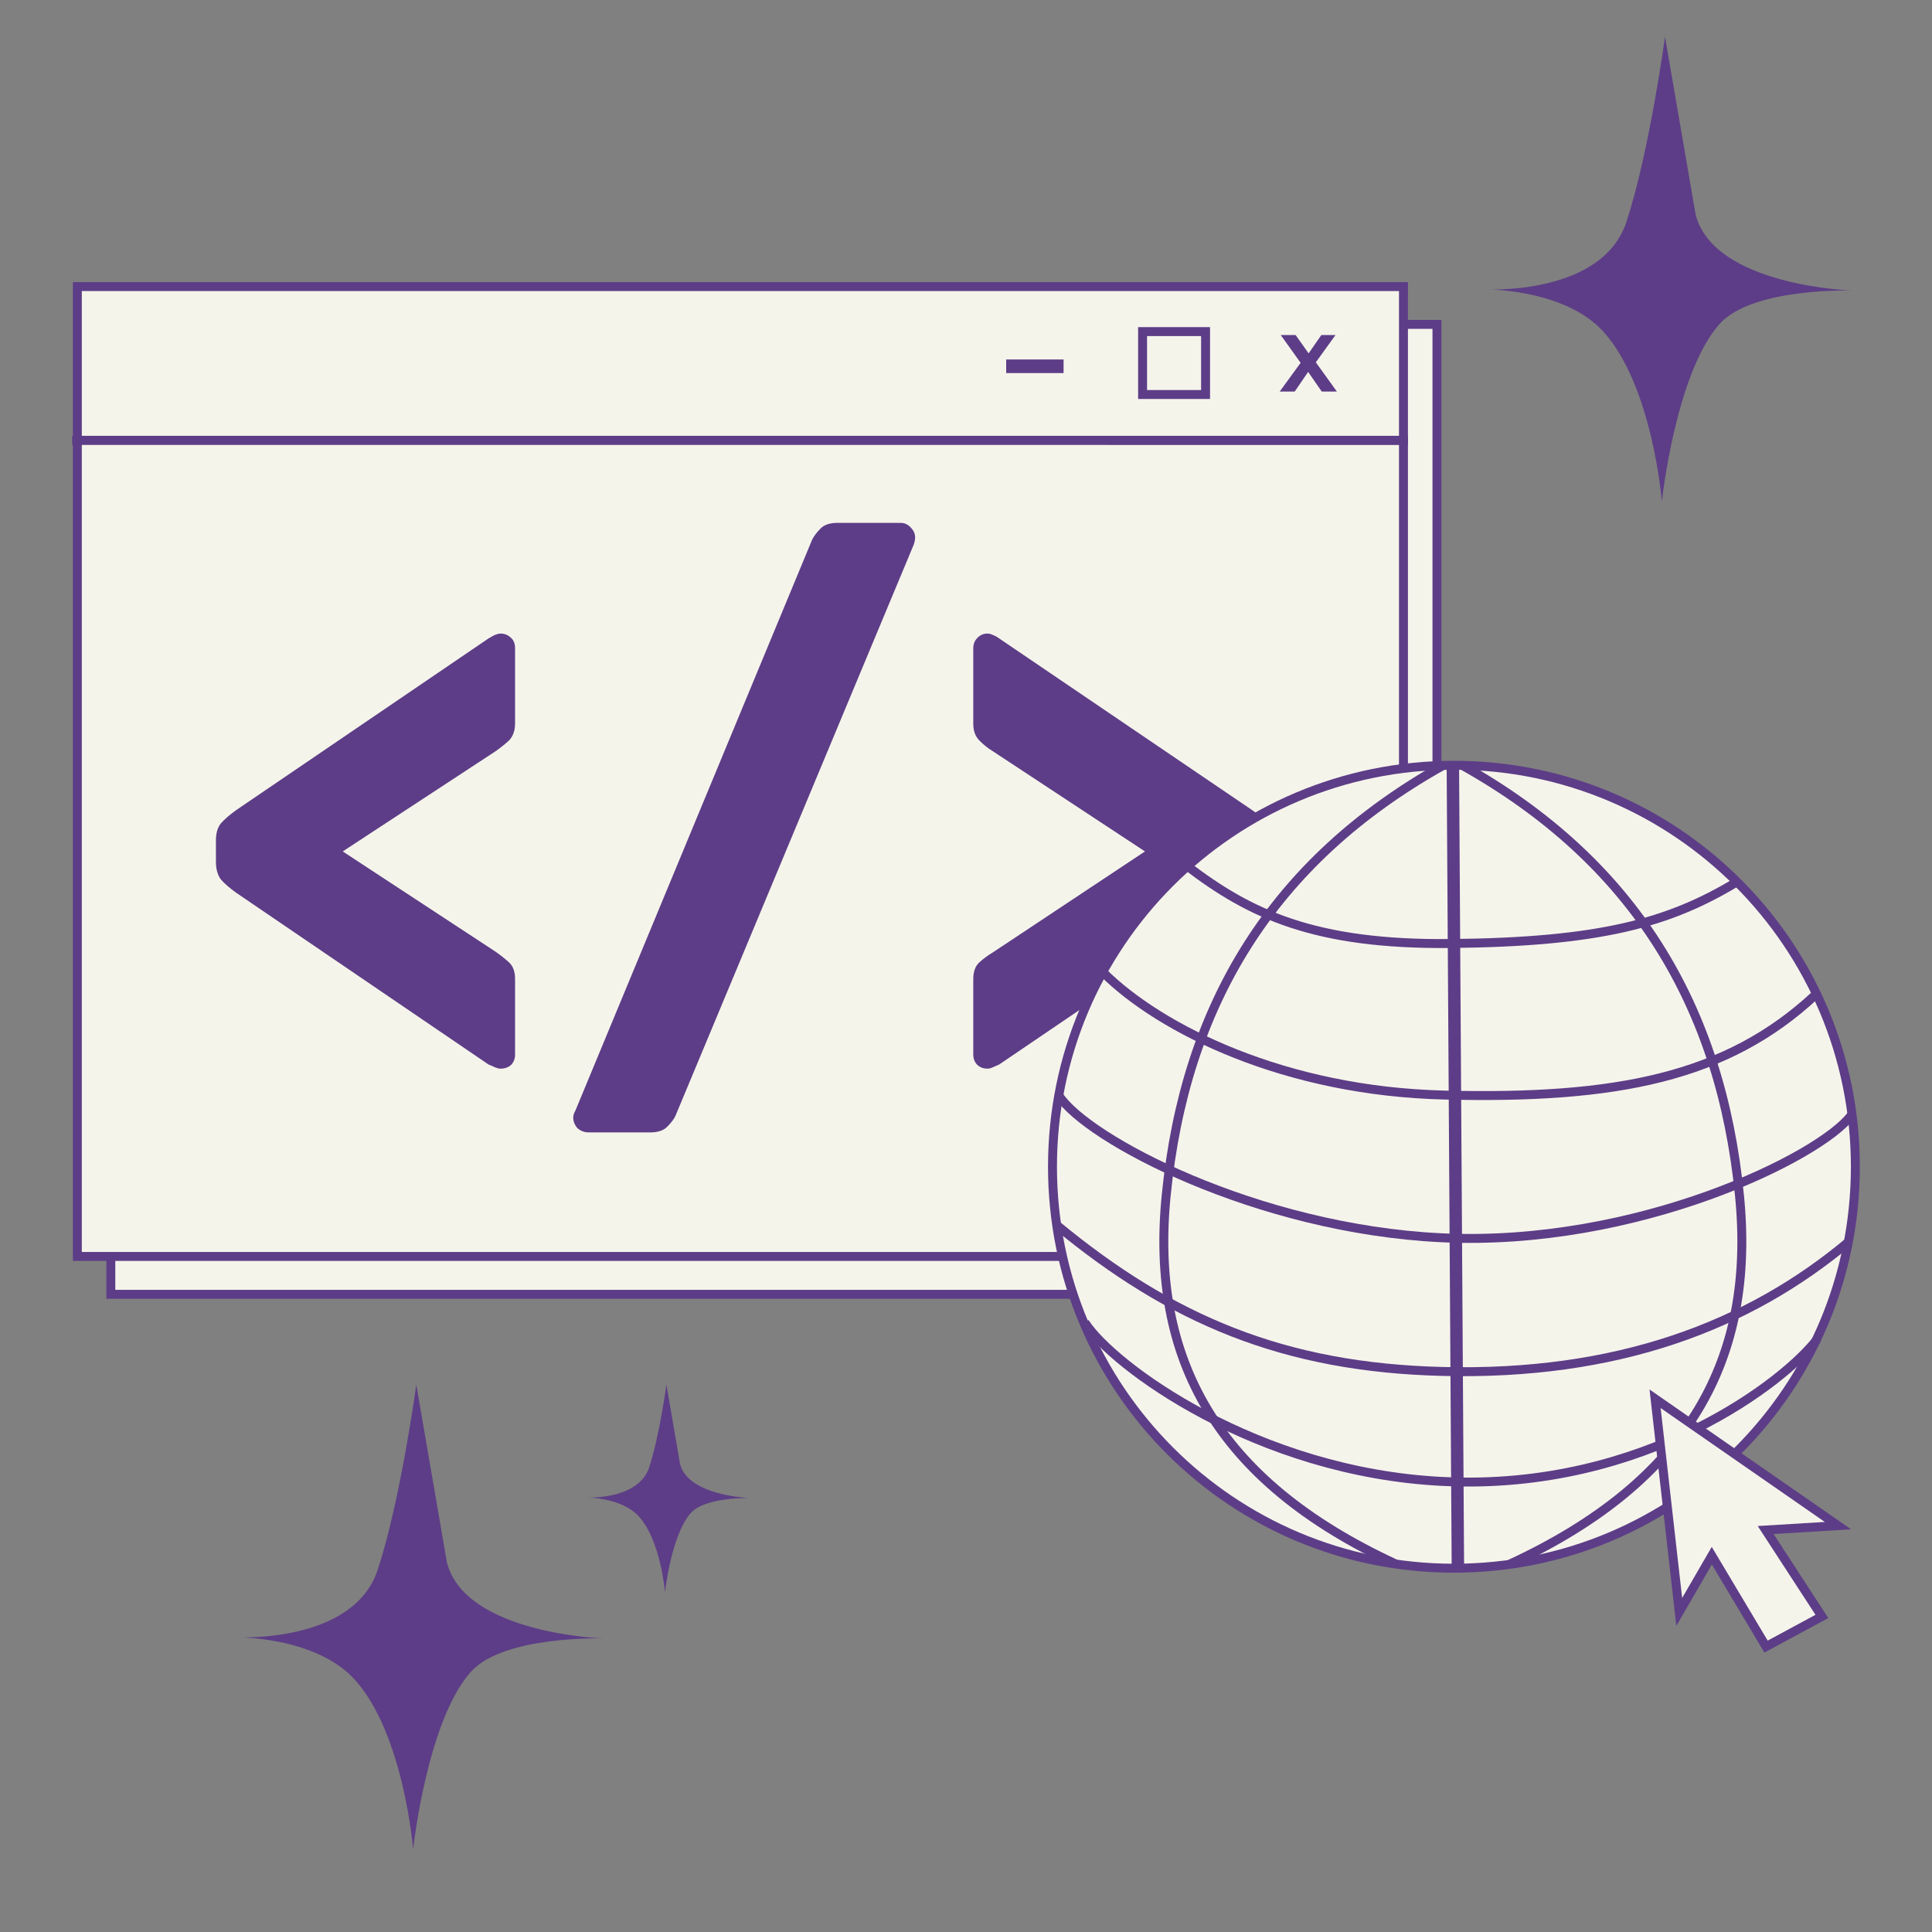 <svg width="432" height="432" viewBox="0 0 432 432" fill="none" xmlns="http://www.w3.org/2000/svg">
<rect x="0" y="0" width="432" height="432" fill="#808080" stroke="none"/>
<path d="M24.782 72.533H321.307V289.411H24.782V72.533Z" fill="#F5F4EB" stroke="#5D3D87" stroke-width="2" stroke-miterlimit="100"/>
<path d="M17.294 64.08H313.819V280.944H17.294V64.08Z" fill="#F5F4EB" stroke="#5D3D87" stroke-width="2" stroke-miterlimit="100"/>
<path d="M17.136 98.482V98.453H313.819V98.496L17.136 98.482Z" fill="#5D3D87" stroke="#5D3D87" stroke-width="2" stroke-miterlimit="100"/>
<path d="M255.485 74.146H269.568V88.214H255.485V74.146Z" fill="#F5F4EB" stroke="#5D3D87" stroke-width="2" stroke-miterlimit="100"/>
<path d="M224.985 83.419H237.816V80.381H224.985V83.419Z" fill="#5D3D87"/>
<path d="M298.93 87.552L294.221 81.014L298.627 74.909H295.459L292.608 79.013L289.699 74.909H286.373L290.823 81.13L286.143 87.552H289.498L292.507 83.16L295.546 87.552H298.93Z" fill="#5D3D87"/>
<path d="M111.888 238.954C111.571 238.954 111.154 238.848 110.635 238.637C110.213 238.426 109.742 238.219 109.224 238.018L52.819 199.627C51.36 198.581 50.213 197.587 49.378 196.646C48.648 195.61 48.283 194.309 48.283 192.744V187.877C48.283 186.312 48.648 185.059 49.378 184.118C50.213 183.178 51.36 182.184 52.819 181.138L109.224 142.762C109.742 142.445 110.213 142.186 110.635 141.984C111.154 141.773 111.571 141.667 111.888 141.667C112.829 141.667 113.611 141.979 114.235 142.603C114.859 143.131 115.171 143.914 115.171 144.95V161.712C115.171 163.392 114.701 164.698 113.76 165.629C112.829 166.464 111.84 167.251 110.794 167.99L76.637 190.382L110.794 212.789C111.84 213.518 112.829 214.301 113.76 215.136C114.701 215.971 115.171 217.224 115.171 218.894V235.814C115.171 236.755 114.859 237.538 114.235 238.162C113.611 238.69 112.829 238.954 111.888 238.954ZM145.411 253.21H131.63C130.69 253.21 129.854 252.898 129.125 252.274C128.491 251.534 128.174 250.747 128.174 249.912C128.174 249.394 128.333 248.875 128.65 248.357L181.598 120.672C182.021 119.837 182.65 119.002 183.485 118.166C184.32 117.331 185.573 116.914 187.243 116.914H201.341C202.282 116.914 203.064 117.278 203.688 118.008C204.312 118.632 204.624 119.366 204.624 120.211C204.624 120.624 204.523 121.142 204.322 121.766L151.056 249.451C150.739 250.181 150.11 251.016 149.17 251.957C148.334 252.792 147.082 253.21 145.411 253.21ZM220.766 238.954C219.931 238.954 219.202 238.69 218.578 238.162C217.944 237.538 217.627 236.755 217.627 235.814V218.894C217.627 217.224 218.098 215.971 219.038 215.136C219.979 214.301 220.973 213.571 222.019 212.947L256.018 190.382L222.019 167.99C220.973 167.357 219.979 166.57 219.038 165.629C218.098 164.698 217.627 163.445 217.627 161.87V144.95C217.627 144.01 217.944 143.227 218.578 142.603C219.202 141.979 219.931 141.667 220.766 141.667C221.179 141.667 221.597 141.773 222.019 141.984C222.538 142.186 223.008 142.445 223.43 142.762L279.979 181.138C281.544 182.184 282.691 183.178 283.421 184.118C284.16 185.059 284.53 186.365 284.53 188.035V192.744C284.53 194.309 284.16 195.61 283.421 196.646C282.691 197.587 281.544 198.581 279.979 199.627L223.43 238.018C223.008 238.219 222.538 238.426 222.019 238.637C221.597 238.848 221.179 238.954 220.766 238.954Z" fill="#5D3D87"/>
<path d="M93.082 309.6C93.082 309.6 89.597 335.347 84.471 350.971C78.984 367.69 52.56 366.091 52.56 366.091C52.56 366.091 70.546 365.818 79.359 375.61C90.331 387.806 92.376 413.525 92.376 413.525C92.376 413.525 95.429 384.998 105.221 373.896C112.536 365.602 135.029 366.365 135.029 366.365C135.029 366.365 103.968 365.4 99.922 349.315" fill="#5D3D87"/>
<path d="M149.011 309.6C149.011 309.6 147.456 321.106 145.166 328.09C142.704 335.563 130.896 334.843 130.896 334.843C130.896 334.843 138.931 334.728 142.877 339.106C147.787 344.563 148.694 356.054 148.694 356.054C148.694 356.054 150.062 343.31 154.44 338.342C157.709 334.642 167.76 334.973 167.76 334.973C167.76 334.973 153.878 334.541 152.064 327.355" fill="#5D3D87"/>
<path d="M372.297 8.208C372.297 8.208 368.813 33.955 363.686 49.579C358.2 66.298 331.776 64.699 331.776 64.699C331.776 64.699 349.761 64.426 358.574 74.218C369.547 86.414 371.592 112.133 371.592 112.133C371.592 112.133 374.645 83.606 384.437 72.504C391.752 64.21 414.245 64.973 414.245 64.973C414.245 64.973 383.184 64.008 379.137 47.923" fill="#5D3D87"/>
<path d="M325.095 350.654C275.458 350.654 235.339 310.522 235.339 260.885C235.339 211.248 275.458 171.115 325.095 171.115C374.746 171.115 414.864 211.248 414.864 260.885C414.864 310.522 374.746 350.654 325.095 350.654Z" fill="#F5F4EB" stroke="#5D3D87" stroke-width="2" stroke-miterlimit="100"/>
<path d="M326.88 171.086C365.241 192.542 384.753 224.798 388.958 267.379C392.544 303.71 377.841 331.085 337.665 349.704" stroke="#5D3D87" stroke-width="2" stroke-miterlimit="100"/>
<path d="M324.475 171.245L325.253 171.23L326.376 350.453H325.598L324.475 171.245Z" stroke="#5D3D87" stroke-width="2" stroke-miterlimit="100"/>
<path d="M322.833 171.072C284.472 192.528 264.96 224.784 260.755 267.379C257.169 303.696 271.872 331.085 312.048 349.69" stroke="#5D3D87" stroke-width="2" stroke-miterlimit="100"/>
<path d="M265.507 193.694C279.461 204.322 293.818 211.277 324.317 210.974C357.869 210.643 373.162 206.323 388.109 197.352" stroke="#5D3D87" stroke-width="2" stroke-miterlimit="100"/>
<path d="M236.75 244.944C242.928 254.578 280.786 274.766 322.315 276.768C366.062 278.856 406.958 258.667 413.942 249.379" stroke="#5D3D87" stroke-width="2" stroke-miterlimit="100"/>
<path d="M242.568 295.704C248.745 305.352 281.001 329.242 322.661 331.258C367.992 333.461 399.413 308.635 406.382 299.362" stroke="#5D3D87" stroke-width="2" stroke-miterlimit="100"/>
<path d="M246.571 217.339C259.517 230.242 287.424 244.008 322.992 244.858C361.555 245.794 386.122 240.883 405.893 222.494" stroke="#5D3D87" stroke-width="2" stroke-miterlimit="100"/>
<path d="M236.362 274.003C261.85 295.042 287.093 305.813 322.661 306.662C361.224 307.598 390.773 296.698 413.626 277.459" stroke="#5D3D87" stroke-width="2" stroke-miterlimit="100"/>
<path d="M370.08 312.768L375.48 360.432L382.766 347.861L394.891 368.179L407.376 361.44L394.805 342.115L410.976 341.136L370.08 312.768Z" fill="#F5F4EB" stroke="#5D3D87" stroke-width="2" stroke-miterlimit="100"/>
</svg>
